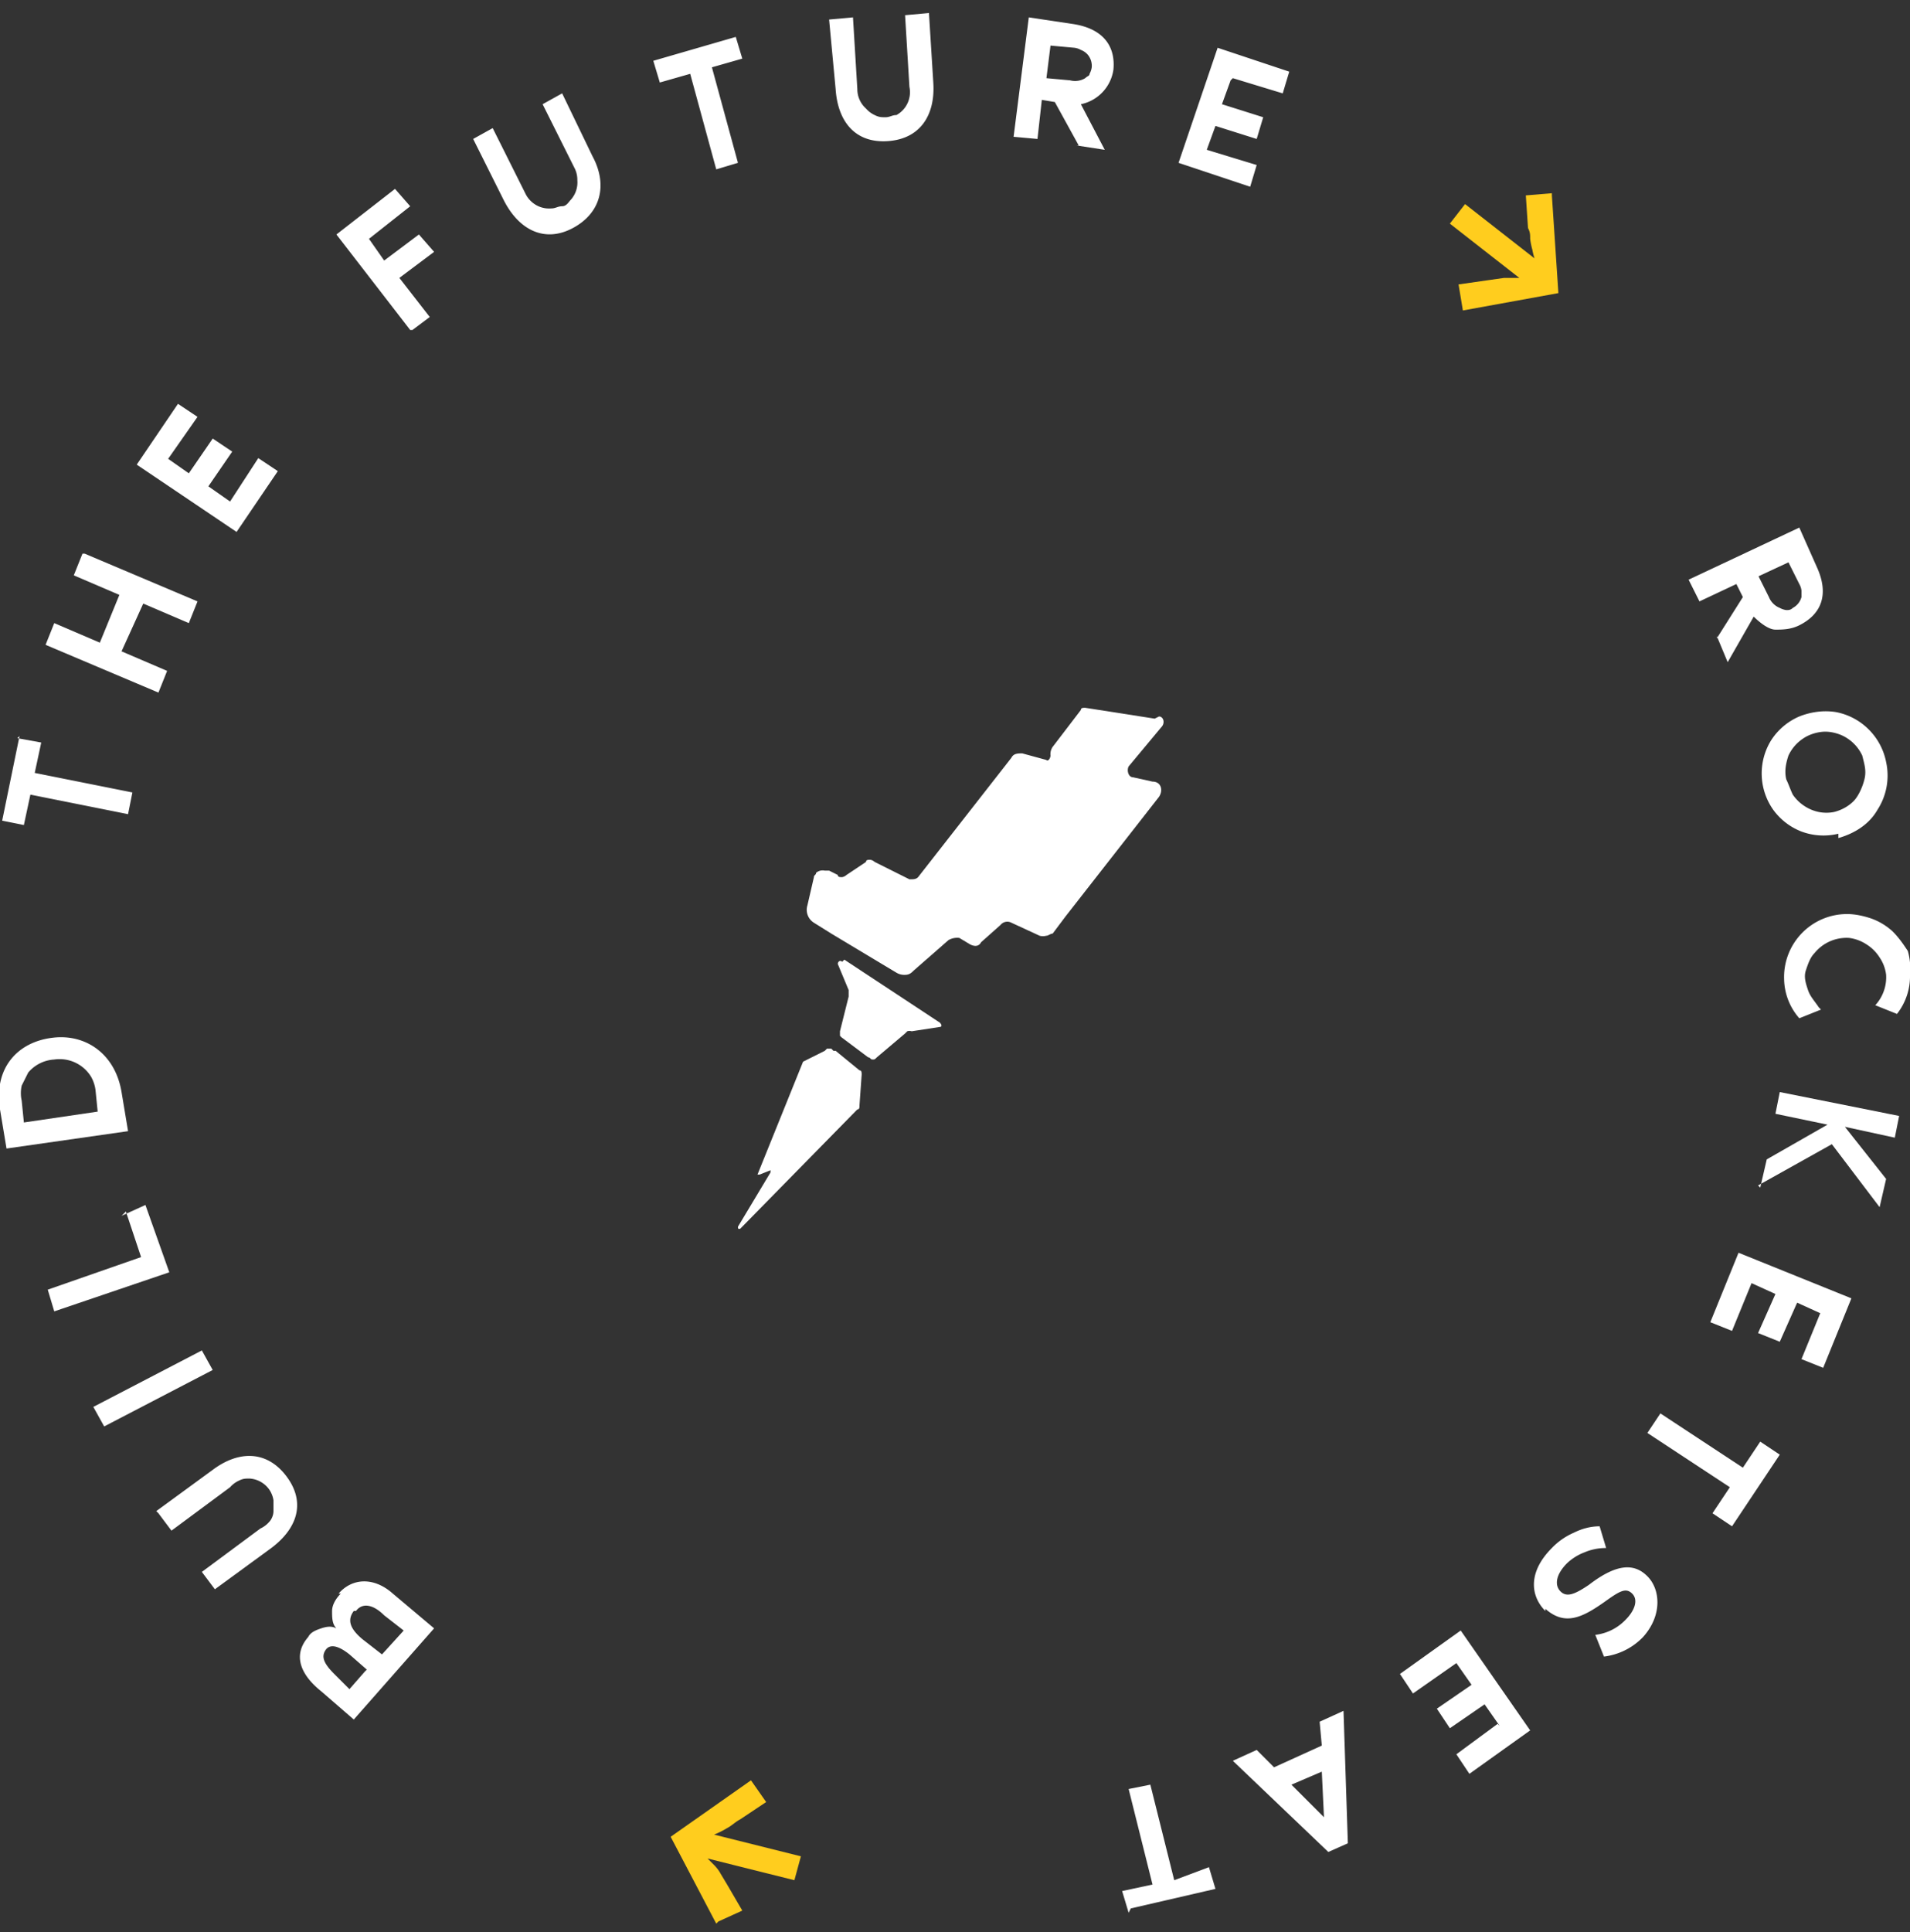 <?xml version="1.0" encoding="UTF-8"?>
<svg viewBox="0 0 88 89" xmlns="http://www.w3.org/2000/svg">
<rect x="0" y="0" width="88" height="89" fill="#333333" stroke="none"/>
<path d="m53.2 33.1l-3.2-0.5c-0.1 0-0.2 0-0.2 0.1l-1.3 1.7a0.6 0.6 0 0 0 -0.1 0.4c0 0.1-0.1 0.3-0.2 0.2l-1.1-0.3c-0.2 0-0.4 0-0.5 0.2l-4.3 5.5c-0.1 0.1-0.2 0.1-0.4 0.1l-1.6-0.8a0.4 0.4 0 0 0 -0.2 -0.1c-0.1 0-0.2 0-0.2 0.1l-0.9 0.6a0.4 0.4 0 0 1 -0.2 0.1c-0.1 0-0.2 0-0.2-0.1l-0.4-0.2h-0.2a0.5 0.5 0 0 0 -0.2 0 0.5 0.5 0 0 0 -0.2 0.1c0 0.1-0.1 0.1-0.1 0.2l-0.3 1.3a0.7 0.7 0 0 0 0.3 0.8l0.8 0.5 2 1.2 1 0.6a0.7 0.7 0 0 0 0.4 0.1c0.2 0 0.3-0.1 0.4-0.2l1.6-1.4a0.8 0.8 0 0 1 0.5 -0.1l0.5 0.3c0.2 0.1 0.4 0.1 0.5-0.1l0.9-0.8a0.4 0.4 0 0 1 0.5 -0.1l1.3 0.6a0.6 0.6 0 0 0 0.3 0c0.1 0 0.2-0.1 0.3-0.1l0.6-0.8 4.3-5.5c0.2-0.3 0.1-0.7-0.3-0.7l-0.9-0.2c-0.2 0-0.3-0.3-0.2-0.5l1.5-1.8c0.2-0.2 0.1-0.5-0.1-0.5zm-14.4 11.2c-0.1-0.1-0.2 0-0.2 0.1l0.5 1.2v0.3l-0.4 1.6v0.2a0.4 0.4 0 0 0 0.1 0.1l1.2 0.9c0.1 0 0.1 0.1 0.2 0.1s0.1 0 0.2-0.1l1.3-1.1 0.1-0.1a0.3 0.3 0 0 1 0.2 0l1.3-0.2c0.1 0 0.1-0.1 0-0.2l-4.4-2.9zm-0.4 4.1l-0.1-0.1s-0.1 0-0.1 0-0.1 0-0.1 0 0 0-0.1 0.1l-1 0.5s0 0 0 0 0 0 0 0 0 0 0 0l-2.1 5.2h0.1l0.5-0.2v0.1l-1.5 2.5c0 0.1 0 0.1 0.1 0.1l5.4-5.5c0.1 0 0.1-0.1 0.1-0.2l0.1-1.4c0-0.1 0-0.2-0.1-0.2l-1.1-0.9z" fill="#fff"/>
<path d="m33 88.6l-2.1-4 3.7-2.6 0.7 1-1.2 0.8c-0.2 0.1-0.4 0.3-0.6 0.4a4 4 0 0 1 -0.6 0.3l4 1-0.3 1.1-4-1 0.3 0.3s0.2 0.2 0.3 0.4l0.3 0.5 0.7 1.2-1.1 0.5z" fill="#ffcd1e"/>
<path d="m15.6 73.4c0.6-0.7 1.6-0.8 2.5 0l1.9 1.6-3.7 4.2-1.5-1.3c-1-0.8-1.3-1.7-0.6-2.5 0.1-0.2 0.3-0.3 0.6-0.4s0.5-0.1 0.7 0c-0.2-0.2-0.2-0.5-0.2-0.8s0.2-0.6 0.4-0.8zm1.3 3.5l-0.8-0.7c-0.5-0.4-0.9-0.5-1.1-0.2s-0.1 0.6 0.4 1.1l0.7 0.7 0.7-0.8zm-0.6-2.7c-0.3 0.4-0.2 0.8 0.4 1.3l0.9 0.7 1-1.1-0.9-0.7c-0.5-0.5-1-0.6-1.3-0.2zm-9.1-4.6l2.6-1.9c1.2-0.9 2.5-0.9 3.4 0.3s0.5 2.4-0.7 3.3l-2.6 1.9-0.6-0.8 2.7-2a1.2 1.2 0 0 0 0.4 -0.3c0.1-0.1 0.2-0.3 0.2-0.5s0-0.3 0-0.5a1.2 1.2 0 0 0 -0.2 -0.5 1.2 1.2 0 0 0 -0.9 -0.5c-0.2 0-0.3 0-0.5 0.1a1.2 1.2 0 0 0 -0.4 0.3l-2.7 2-0.6-0.8zm2.6-6.5l-5 2.6-0.5-0.9 5-2.6 0.5 0.9zm-4.2-7.1l1.1-0.5 1.1 3.1-5.3 1.8-0.3-1 4.3-1.5-0.7-2.1zm-3.2-8.2c1.5-0.2 2.9 0.7 3.2 2.5l0.3 1.8-5.6 0.8-0.3-1.8c-0.3-1.9 0.8-3.1 2.4-3.3zm0.1 1a1.7 1.7 0 0 0 -1.2 0.6l-0.3 0.6a1.6 1.6 0 0 0 0 0.7l0.1 1 3.4-0.5-0.1-1a1.7 1.7 0 0 0 -0.2 -0.6 1.7 1.7 0 0 0 -1.7 -0.8zm-1.7-14.8l1.1 0.2-0.3 1.4 4.5 0.9-0.2 1-4.5-0.9-0.3 1.4-1-0.2 0.8-3.9zm3.1-8.5l5.2 2.2-0.4 1-2.1-0.9-1 2.2 2.1 0.9-0.4 1-5.2-2.2 0.4-1 2.1 0.9 0.9-2.2-2.1-0.9 0.4-1zm3.8-4.4l1 0.7 1.1-1.6 0.9 0.6-1.1 1.6 1 0.7 1.3-2 0.9 0.6-1.9 2.8-4.6-3.1 1.9-2.8 0.9 0.6-1.4 2zm11.2-5.9l-3.4-4.4 2.7-2.1 0.7 0.8-1.9 1.5 0.7 1 1.6-1.2 0.7 0.8-1.6 1.2 1.4 1.8-0.8 0.6zm7-10.9l1.4 2.9c0.7 1.3 0.4 2.6-0.9 3.3s-2.5 0.1-3.2-1.3l-1.4-2.8 0.9-0.5 1.5 3a1.2 1.2 0 0 0 0.3 0.4 1.2 1.2 0 0 0 0.9 0.3c0.2 0 0.3-0.1 0.5-0.1s0.3-0.2 0.4-0.3a1.2 1.2 0 0 0 0.3 -0.9 1.2 1.2 0 0 0 -0.1 -0.5l-1.5-3 0.9-0.5zm8-2.6l0.3 1-1.4 0.4 1.2 4.4-1 0.3-1.2-4.4-1.4 0.4-0.3-1 3.8-1.1zm8.9-1.1l0.2 3.2c0.1 1.5-0.6 2.6-2.1 2.7s-2.3-0.9-2.4-2.4l-0.3-3.2 1.1-0.1 0.2 3.3a1.2 1.2 0 0 0 0.4 0.9 1.2 1.2 0 0 0 0.4 0.3c0.2 0.1 0.3 0.1 0.5 0.1s0.3-0.1 0.5-0.1a1.2 1.2 0 0 0 0.6 -1.3l-0.2-3.3 1.1-0.1zm6.9 6.1l-1.1-2-0.6-0.1-0.2 1.8-1.1-0.1 0.7-5.5 2 0.3c1.4 0.2 2 1 1.9 2.1a1.9 1.9 0 0 1 -1.5 1.6l1.1 2.1-1.3-0.2zm-1.5-3.1l1.1 0.1a0.9 0.9 0 0 0 0.7 -0.1c0.1-0.1 0.2-0.1 0.2-0.2a0.9 0.9 0 0 0 0.1 -0.3 0.8 0.8 0 0 0 -0.2 -0.6 0.8 0.8 0 0 0 -0.3 -0.2 0.8 0.8 0 0 0 -0.3 -0.1l-1.1-0.1-0.2 1.6zm8.5 0.1l-0.4 1.1 1.9 0.6-0.3 1-1.9-0.6-0.4 1.1 2.3 0.7-0.3 1-3.3-1.1 1.8-5.3 3.3 1.1-0.3 1-2.3-0.7z" fill="#fff"/>
<path d="m71.5 9l0.3 4.5-4.4 0.8-0.2-1.2 1.4-0.2 0.7-0.1h0.7l-3.2-2.5 0.7-0.9 3.2 2.5a3 3 0 0 1 -0.1 -0.4 3.4 3.4 0 0 1 -0.1 -0.5c0-0.2 0-0.3-0.1-0.5l-0.1-1.5 1.2-0.1z" fill="#ffcd1e"/>
<path d="m79.1 29.4l1.2-1.9-0.3-0.6-1.7 0.8-0.5-1 5.1-2.4 0.8 1.8c0.6 1.3 0.2 2.2-0.8 2.7-0.4 0.2-0.8 0.2-1.1 0.2s-0.7-0.3-1-0.6l-1.2 2.1-0.5-1.2zm1.9-2.9l0.5 1a0.9 0.9 0 0 0 0.5 0.5 0.9 0.9 0 0 0 0.3 0.1c0.1 0 0.2 0 0.3-0.1a0.8 0.8 0 0 0 0.4 -0.5v-0.3a0.8 0.8 0 0 0 -0.1 -0.3l-0.5-1-1.5 0.7zm3.7 11.9a2.9 2.9 0 0 1 -1.7 -0.1 2.9 2.9 0 0 1 -1.3 -1 2.9 2.9 0 0 1 -0.1 -3.2 2.9 2.9 0 0 1 1.3 -1.1c0.5-0.2 1.1-0.3 1.7-0.2a2.9 2.9 0 0 1 1.5 0.8 2.9 2.9 0 0 1 0.8 1.5 2.9 2.9 0 0 1 -0.4 2.2c-0.4 0.7-1.1 1.1-1.8 1.3zm-0.2-1c0.4-0.1 0.7-0.3 0.9-0.5s0.4-0.6 0.5-1 0-0.7-0.1-1.1a1.9 1.9 0 0 0 -0.7 -0.8c-0.3-0.2-0.7-0.3-1-0.3s-0.7 0.1-1 0.3a1.9 1.9 0 0 0 -0.7 0.8c-0.1 0.3-0.2 0.7-0.1 1.1 0.1 0.2 0.2 0.5 0.3 0.7a1.9 1.9 0 0 0 0.5 0.5 1.9 1.9 0 0 0 0.7 0.3 1.8 1.8 0 0 0 0.7 0zm-0.6 9.1l-1 0.4a2.8 2.8 0 0 1 -0.7 -1.8 2.9 2.9 0 0 1 0.8 -2.1 2.9 2.9 0 0 1 2.1 -0.9c0.4 0 0.8 0.1 1.1 0.2a2.9 2.9 0 0 1 1 0.6c0.3 0.3 0.5 0.6 0.7 0.9a3 3 0 0 1 0.1 1.1 2.8 2.8 0 0 1 -0.6 1.8l-1-0.4a1.9 1.9 0 0 0 0.5 -1.4 1.8 1.8 0 0 0 -0.3 -0.8 1.9 1.9 0 0 0 -0.6 -0.6 1.9 1.9 0 0 0 -0.8 -0.3 1.9 1.9 0 0 0 -1.6 0.7c-0.2 0.2-0.3 0.5-0.4 0.8s0 0.6 0.1 0.9 0.3 0.5 0.5 0.8zm-2.8 8.2l0.3-1.3 2.8-1.6-2.4-0.5 0.2-1 5.5 1.1-0.2 1-2.3-0.5 1.9 2.4-0.3 1.3-2.2-2.9-3.4 1.9zm2.8 5.8l-1.1-0.5-0.8 1.8-1-0.4 0.8-1.8-1.1-0.5-0.9 2.2-1-0.4 1.3-3.2 5.2 2.1-1.3 3.2-1-0.4 0.9-2.2zm-4.1 9.8l-0.9-0.6 0.8-1.2-3.8-2.5 0.6-0.9 3.8 2.5 0.8-1.2 0.9 0.6-2.2 3.3zm-8.6 3.9c-0.7-0.7-0.8-1.8 0.3-2.9a3.1 3.1 0 0 1 1 -0.7c0.4-0.2 0.8-0.3 1.2-0.3l0.3 1a2.5 2.5 0 0 0 -1 0.2 2.4 2.4 0 0 0 -0.8 0.5c-0.5 0.5-0.6 1-0.3 1.3s0.7 0.1 1.3-0.3c1.3-1 2.1-1 2.7-0.4s0.7 1.8-0.2 2.8a3 3 0 0 1 -1.8 0.9l-0.4-1a2.3 2.3 0 0 0 1.4 -0.7c0.4-0.4 0.6-0.9 0.3-1.2s-0.6-0.1-1.3 0.4c-1 0.7-1.8 1.1-2.7 0.3zm-2.1 5.3l-0.7-1-1.6 1.1-0.6-0.9 1.6-1.1-0.7-1-2 1.4-0.6-0.9 2.8-2 3.2 4.6-2.8 2-0.6-0.9 1.9-1.4zm-10.4 1.9l2.2-1-0.1-1.1 1.1-0.5 0.2 6.1-0.9 0.4-4.4-4.2 1.1-0.5 0.8 0.8zm0.8 0.8l1.5 1.5-0.1-2.1-1.4 0.6zm-7.5 5.9l-0.3-1 1.4-0.3-1.1-4.4 1-0.2 1.1 4.4 1.6-0.6 0.3 1-3.9 0.9z" fill="#fff"/>
</svg>

